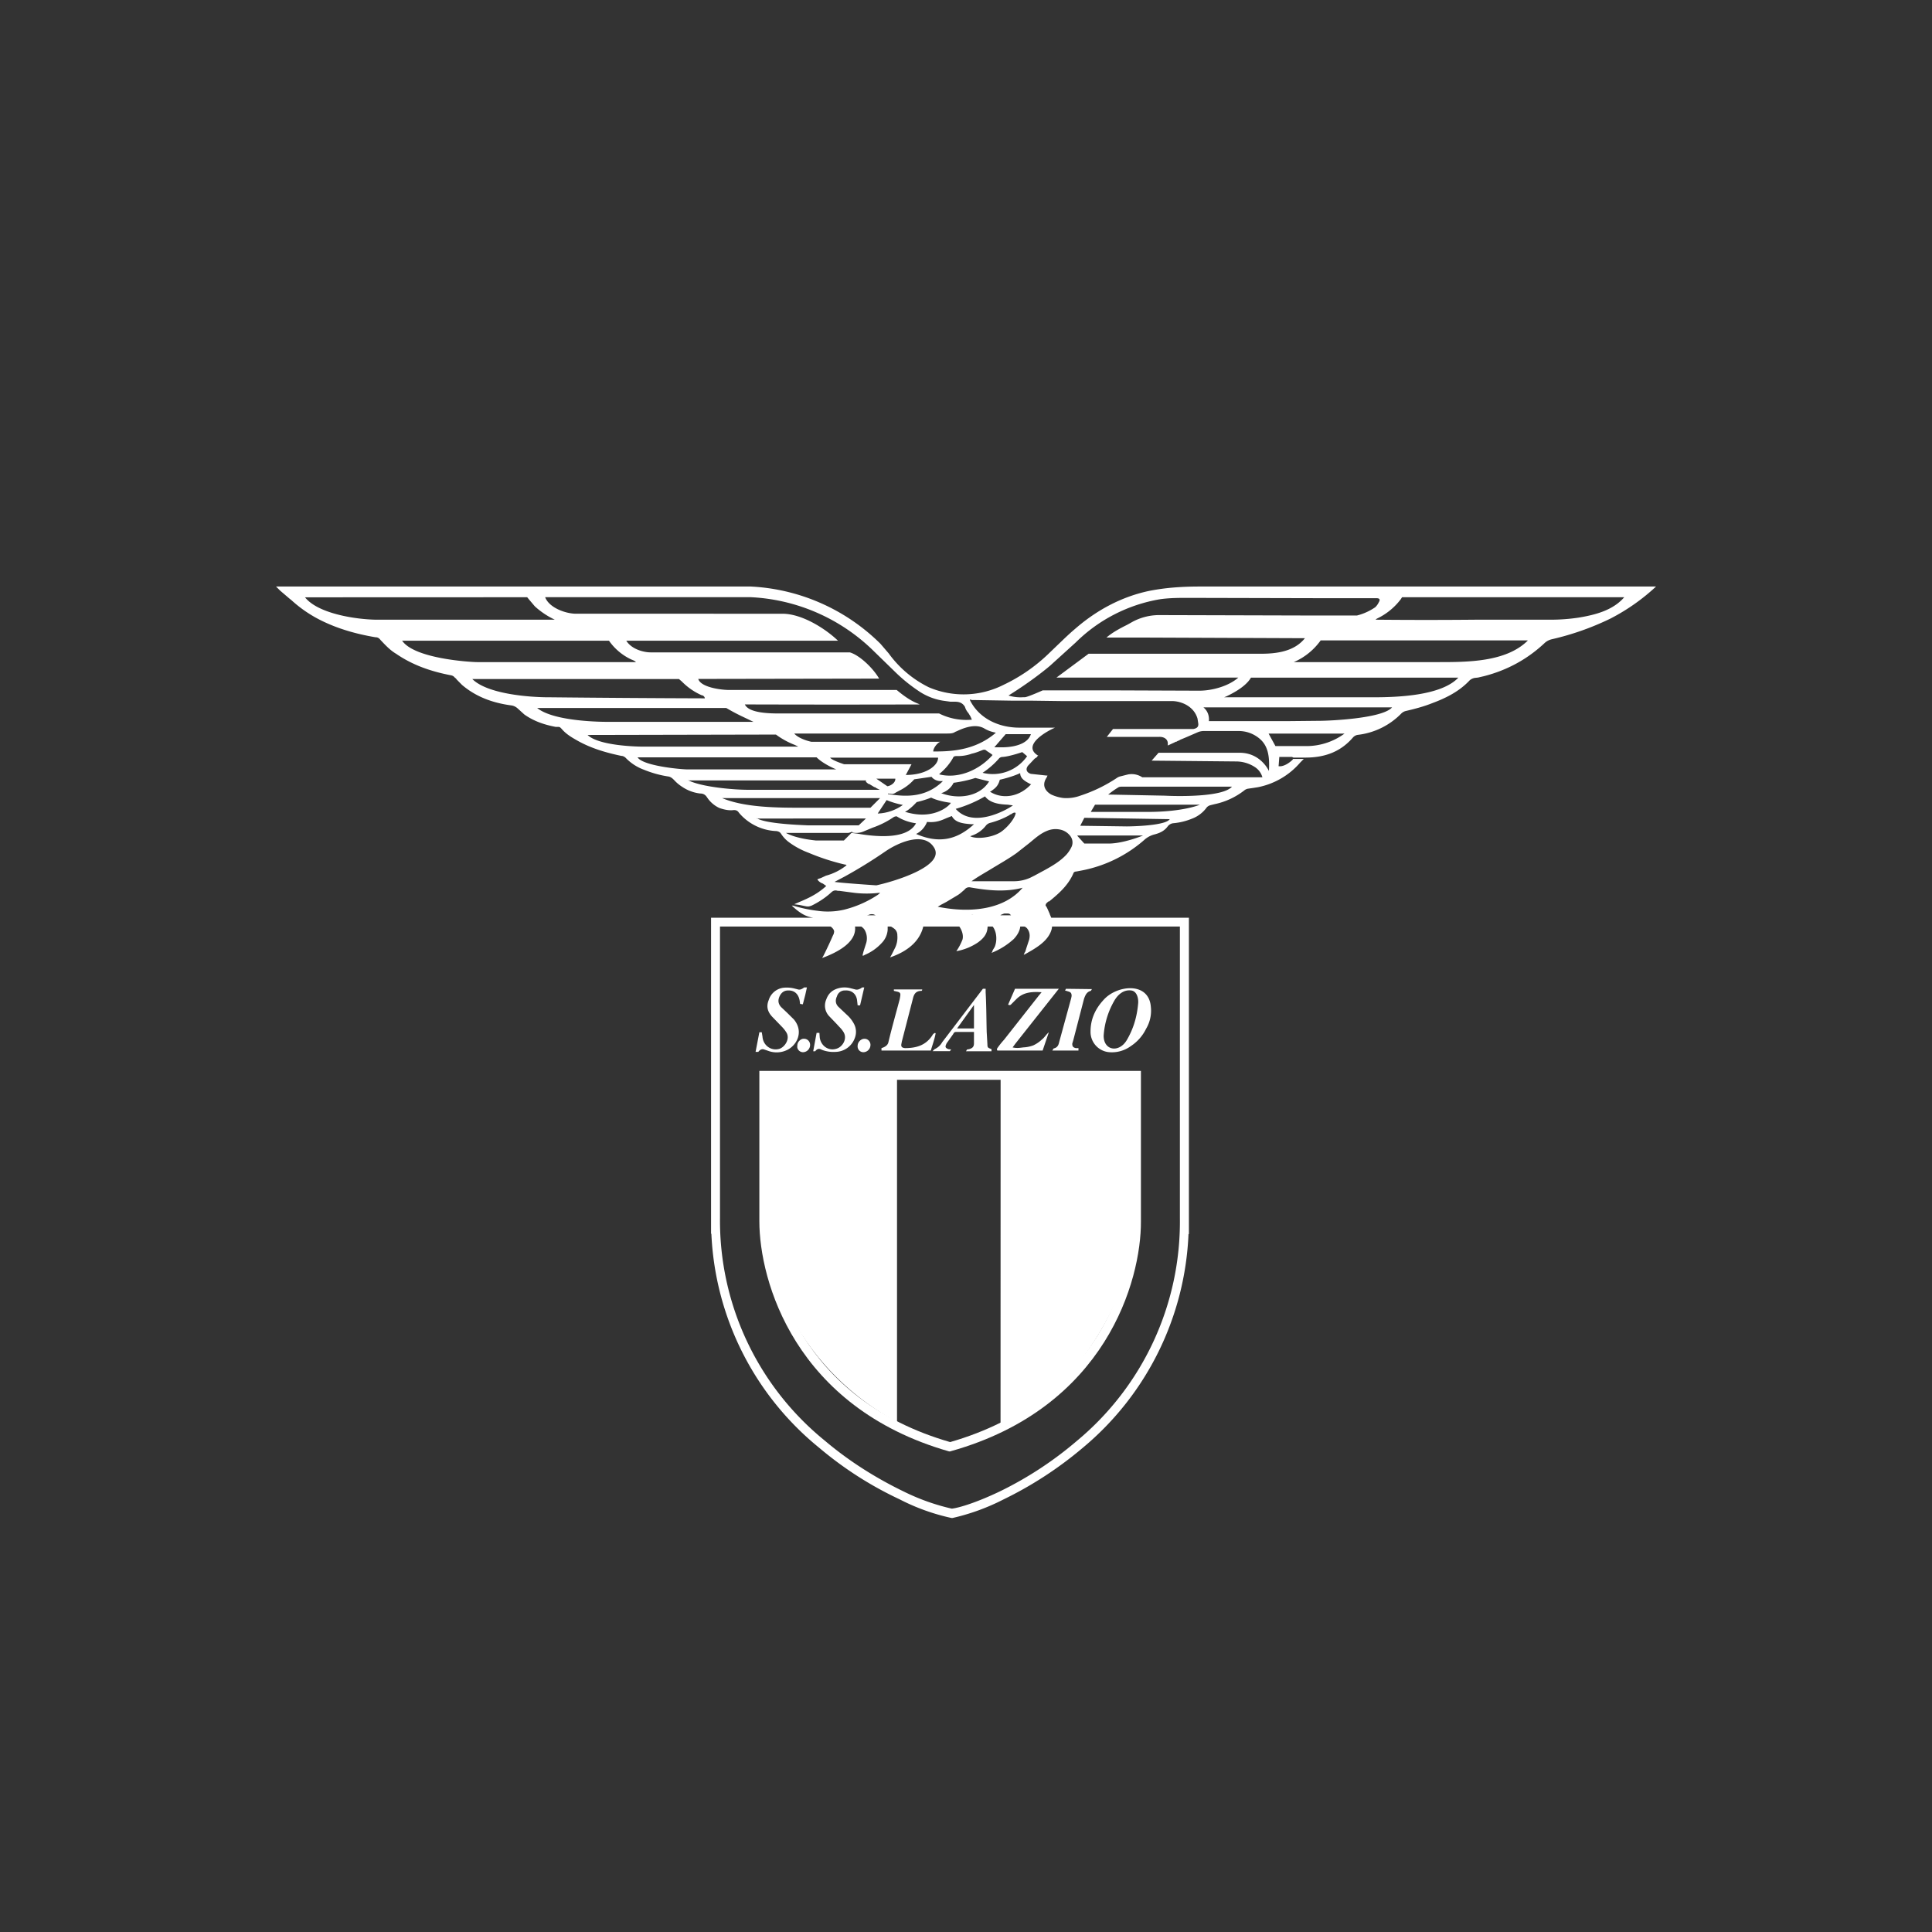 <svg xmlns="http://www.w3.org/2000/svg" width="24" height="24" fill="none" viewBox="0 0 24 24"><rect x="0" y="0" width="24" height="24" fill="#333333" stroke="none"/><path fill="#fff" d="M8.829 11.4h5.94v3.93h-.005a3.65 3.65 0 0 1-1.311 2.653 4.7 4.7 0 0 1-.986.643 2.7 2.7 0 0 1-.634.231h-.013a2.6 2.6 0 0 1-.643-.231 4.5 4.5 0 0 1-1.003-.643 3.63 3.63 0 0 1-1.337-2.657h-.004V11.4zm.115 3.729a3.52 3.52 0 0 0 1.303 2.768c.339.287.686.489.977.63q.288.143.6.214c.099-.012.318-.081.596-.214a4.5 4.5 0 0 0 .96-.63 3.54 3.54 0 0 0 1.277-2.768V11.51H8.944z"/><path fill="#fff" d="M14.297 12.514a.44.44 0 0 1-.06.266.54.54 0 0 1-.188.214.4.4 0 0 1-.266.077.253.253 0 0 1-.236-.257c0-.154.06-.283.163-.394.163-.184.57-.232.587.098zm-.587.352c0 .188.193.214.287.055.086-.145.129-.3.142-.462.004-.06-.017-.146-.086-.155-.099-.013-.171.056-.214.133a1 1 0 0 0-.129.429m-.767-.54c-.129-.009-.231 0-.317.085l-.06.06c-.009.009-.017.022-.043.009l.086-.197h.544l-.536.677-.038.051c.051.013.094.005.133 0a.4.4 0 0 0 .124-.025.4.4 0 0 0 .107-.073c.03-.022.051-.06.086-.09l-.077.227h-.562c-.013-.017 0-.03.009-.043a1 1 0 0 1 .073-.09l.432-.549.035-.042zm-3.557.741.047-.244h.03l.009.056c.008.107.107.18.21.15.068-.022.137-.125.085-.206a.4.4 0 0 0-.051-.065l-.116-.12c-.06-.06-.086-.128-.051-.214a.22.22 0 0 1 .184-.154.4.4 0 0 1 .129.008l.051.013c.026.009.056-.008.077-.025h.034l-.021.094-.03.116-.034-.005-.005-.038c-.012-.077-.06-.133-.145-.129-.052 0-.086.03-.107.077-.018.043-.018.086.021.129l.073.069.086.085c.128.155.034.326-.09.382a.3.3 0 0 1-.215.013l-.064-.022q-.04-.014-.073.03h-.038zm2.713-.248h-.215c-.021 0-.034.004-.042.025l-.073.103a.1.1 0 0 0-.017.03c-.013.03-.005.043.03.056l.034.004-.017.021h-.215l.026-.025a.2.2 0 0 0 .094-.086l.506-.664h.034v.043c.009.162.009.33.013.492l.009.155c0 .043.008.043.051.06v.026H12l.013-.022.026-.004c.043-.013.06-.03.06-.073zm-.21-.043h.21v-.292zm-1.153-.51-.052.223h-.03l-.008-.07c-.013-.076-.069-.12-.146-.115a.1.1 0 0 0-.103.073c-.021.043-.021.09.017.129l.108.102a.4.4 0 0 1 .085.108.21.21 0 0 1 .013.175.26.26 0 0 1-.24.176.4.4 0 0 1-.171-.026c-.03-.017-.056-.017-.082.018h-.025l.042-.228h.035l.004.056c.013.103.107.172.206.141.077-.02.145-.128.085-.214-.021-.034-.051-.06-.077-.09l-.094-.098a.19.19 0 0 1-.039-.21c.03-.086.09-.129.18-.146a.3.3 0 0 1 .129.008l.051.013c.026.009.06-.004.086-.025zm.887.57c-.013.072-.039.141-.06.214h-.613v-.03c.043-.013.077-.034.086-.073.043-.18.094-.36.141-.536l.005-.03c.008-.043 0-.055-.043-.064l-.035-.008v-.018h.352c0 .005 0 .013-.009.018h-.008c-.065.004-.086.042-.099.098l-.137.531-.004.022c-.009.038 0 .056.043.06.132 0 .252-.03.334-.15l.017-.026.021-.013zm1.449.214.017-.026c.043-.008.06-.038.068-.077l.15-.548.005-.026c0-.034-.009-.047-.039-.056l-.043-.013.013-.021.321.004-.012.021c-.052.013-.069.052-.086.1l-.133.513-.013.043c0 .034.009.047.043.056h.034v.03z"/><path fill="#fff" d="M9.973 13.071a.074.074 0 0 1-.068-.054.1.1 0 0 1 0-.031c0-.043.042-.086.085-.082.043 0 .077.039.073.082a.09.09 0 0 1-.086.085zm.681-.081c0-.043.039-.086.086-.086.043 0 .077.039.073.082a.09.09 0 0 1-.086.085.072.072 0 0 1-.073-.081M11.143 13.359H9.489v1.812c0 .609.407 1.817 1.654 2.495zm1.286 4.427c1.191-.686 1.693-2.015 1.688-2.615V13.36H12.43z"/><path fill="#fff" d="M9.433 13.303h4.74v1.868c.004.738-.437 2.315-2.357 2.855l-.013.004h-.013c-1.92-.549-2.357-2.122-2.357-2.859zm.111.111v1.757c0 .699.416 2.212 2.259 2.743 1.843-.531 2.263-2.044 2.259-2.743v-1.757zM10.71 11.366h-.643l.429.214.086-.137.342.141v-.128l.429.128v-.214h-.643zm1.719 0h-.647l.385.214.086-.137.386.141v-.128l.385.128v-.214h-.595z"/><path fill="#fff" fill-rule="evenodd" d="m13.042 11.357-.03-.068-.009-.018-.004-.008q-.014-.014-.009-.022c0-.012.009-.021.034-.043h.009c.12-.098.236-.2.3-.347.004-.017.021-.025.039-.025l.068-.013a1.65 1.65 0 0 0 .772-.377.3.3 0 0 1 .124-.069c.068-.017.128-.043.171-.103a.1.1 0 0 1 .073-.038.8.8 0 0 0 .227-.056.4.4 0 0 0 .185-.142.1.1 0 0 1 .042-.025l.052-.013a.9.9 0 0 0 .377-.176.1.1 0 0 1 .043-.017l.056-.008.064-.01a.93.93 0 0 0 .527-.308l.043-.043h-.133l-.009.013c-.042.039-.111.086-.171.077l.009-.115h.158l.017.008h.15c.249 0 .442-.077.592-.252a.1.1 0 0 1 .055-.03.9.9 0 0 0 .54-.262.12.12 0 0 1 .056-.034c.112-.026.227-.056.334-.099.172-.064.335-.146.463-.283a.13.13 0 0 1 .065-.03l.038-.004.073-.017q.436-.111.759-.416a.2.2 0 0 1 .085-.043 3.4 3.4 0 0 0 .729-.257q.31-.16.566-.398h-5.666c-.214 0-.424.013-.634.055-.343.073-.652.24-.918.472-.081.068-.154.141-.231.214l-.107.103a2.1 2.1 0 0 1-.549.377 1.1 1.1 0 0 1-.93.03 1.35 1.35 0 0 1-.497-.42l-.103-.12a2.46 2.46 0 0 0-1.611-.711H3.429l.051.051.116.099.026.021q.165.15.364.249c.214.107.446.171.677.21.03 0 .047.012.064.034.06.064.12.128.193.171.206.142.433.219.673.266q.038.005.056.03l.017.013.004.008.069.07c.18.153.39.226.621.256a.15.15 0 0 1 .069.035l.085.077c.12.085.253.128.39.154h.03c.018 0 .022 0 .056.039.056.06.124.098.193.137.171.094.351.145.536.184.021 0 .043.013.055.026a.6.6 0 0 0 .223.145q.154.063.313.086c.03.009.047.026.064.043a.5.5 0 0 0 .103.086.5.5 0 0 0 .219.081c.043 0 .068.017.09.052a.37.37 0 0 0 .15.128c.06.021.12.034.18.026.03 0 .047.008.064.034a.641.641 0 0 0 .467.227c.026.005.043.013.056.034a.4.4 0 0 0 .103.108 1 1 0 0 0 .24.128q.218.092.45.146h.008l.013.008a.7.7 0 0 1-.257.13l-.064.03-.026.008-.017.008a.13.13 0 0 0 .069.052l.042.03c-.141.128-.274.171-.398.227l.06.008.09.018c.026.004.043 0 .068-.01.086-.042.172-.098.245-.166.025-.022.047-.026.077-.017h.017l.189.025q.154.018.308 0h.013l-.013.013-.017.013q-.194.128-.42.184a.9.9 0 0 1-.33.013 1.7 1.7 0 0 1-.287-.06l-.013-.004h-.017c.064.06.137.12.223.141.064.018.334.112.3.197 0 .013-.009.026-.013.035a5 5 0 0 1-.116.248l-.017.03c.171-.064.471-.201.399-.437.03 0 .111.056.128.086a.21.21 0 0 1 .022.159l-.035.11-.013.052c.009 0 .018 0 .026-.008a.6.6 0 0 0 .214-.15.26.26 0 0 0 .073-.163v-.056c.017 0 .06.026.077.039a.1.1 0 0 1 .043.085.3.3 0 0 1-.025.15l-.043.086-.022.039c.227-.077.412-.223.425-.472l.282-.004c.116 0 .219.15.193.253a.7.7 0 0 1-.077.146.7.7 0 0 0 .266-.107c.06-.043.111-.095.12-.172l.008-.073c.112.052.12.214.082.3l-.026.043c0 .013-.008.021-.013.03a.9.9 0 0 0 .275-.171c.042-.043.09-.116.081-.185.013 0 .077.039.086.052.034.043.038.09.025.141l-.034.103-.013.043-.013.021q.002.009-.008.018h.008c.129-.073.296-.16.339-.313a.27.27 0 0 0-.021-.185zm.707-2.203.077-.098h.998c.048-.009.069-.03.06-.077l-.008-.052c-.043-.15-.193-.214-.309-.218h-1.38l-.377-.005h-.236l-.484-.008h-.021l-.005-.005h-.017l.005.013.012.022c.125.218.369.317.613.313h.429c-.137.06-.412.23-.206.35h-.008l-.013.018-.026.017-.021.022-.06.064c-.035.043-.022.086.034.103l.193.021h.013l-.005.013-.004.009c-.069.102-.013.175.056.214a.5.5 0 0 0 .15.043.5.5 0 0 0 .214-.03q.247-.081.463-.227l.021-.009.103-.026a.24.24 0 0 1 .18.035h1.492a.22.22 0 0 0-.09-.125.43.43 0 0 0-.24-.072l-1.046-.01.086-.098h1.007c.265 0 .364.227.364.227.009-.167-.004-.308-.116-.402a.4.4 0 0 0-.257-.095h-.441a.2.2 0 0 0-.065.013l-.15.065-.072.03-.013.008-.022.009-.013.008h-.008l-.017.009-.082.038v-.025c0-.056-.051-.086-.111-.082zM10.92 8.43l-2.246.004c.03.103.279.137.382.137h2.083c.133.112.214.15.27.172l.017.008q-1.03.003-2.057 0h-.116c.051.112.326.112.441.112h1.972a.75.75 0 0 0 .407.077l-.017-.039-.026-.043a.2.2 0 0 1-.043-.077c-.03-.051-.073-.064-.124-.064h-.056l-.094-.013a.75.75 0 0 1-.313-.128 2 2 0 0 1-.274-.223l-.3-.292a2.34 2.34 0 0 0-1.509-.643H6.772c.047.13.252.206.385.206H9.72c.236 0 .523.176.69.335H7.78c.068.11.223.145.3.145h2.477c.12.035.287.193.364.326m2.203-.013.399-.296h2.142c.185 0 .412-.025.545-.193l-2.006-.008h-.459c.073-.064.172-.116.258-.159l.068-.038a.7.7 0 0 1 .343-.082l1.821.005h.622a.7.7 0 0 0 .227-.103.2.2 0 0 0 .043-.06q.032-.051-.026-.052h-.677l-1.659-.004c-.12 0-.235 0-.355.017a1.95 1.95 0 0 0-1.046.536l-.321.291c-.163.137-.356.27-.515.369a.5.5 0 0 0 .185.021h.017c.034 0 .223-.085.223-.085h.882l1.063.004c.159 0 .365-.056.485-.163zM3.789 7.42c.163.205.634.274.878.278h2.225a1 1 0 0 1-.245-.163l-.004-.004-.073-.086-.021-.026zm13.298.278q.63.006 1.26 0h.922q.17 0 .343-.026c.205-.034.424-.09.565-.253h-2.76l-.017.026a.8.8 0 0 1-.296.24zm-12.094.257c.15.232.87.27.934.27H7.9a.1.1 0 0 0-.043-.026l-.004-.004h-.005a.7.7 0 0 1-.283-.236H4.993zm13.984 0h-2.571a.8.8 0 0 1-.334.27h1.791c.369 0 .844 0 1.114-.266zm-.857.463h-2.58c-.064.111-.223.193-.304.232l-.03.012h1.851c.313 0 .849-.021 1.059-.244zm-12.253.017c.189.189.716.227.952.227h.021q.95.01 1.899.013h.017c-.004-.025-.022-.034-.034-.038h-.005a.8.8 0 0 1-.248-.172l-.035-.03zm.806.36c.189.154.703.172.874.172H9.36l-.038-.018-.035-.017c-.081-.038-.154-.072-.265-.137H6.664zm5.396 2.152h.514a.5.5 0 0 0 .214-.043l.052-.026.128-.069c.099-.055.193-.11.27-.192a.4.4 0 0 0 .065-.099.13.13 0 0 0-.013-.128.21.21 0 0 0-.137-.086.27.27 0 0 0-.155.017c-.085.034-.15.094-.218.15l-.163.128c-.099.07-.206.13-.309.193-.085.052-.171.099-.248.155m-4.77-1.817c.141.137.63.145.685.145h1.933l-.043-.021a1 1 0 0 1-.235-.129zm3.068 1.825c.069.013.519.043.519.043.201-.043.866-.236.716-.471-.129-.206-.455-.052-.6.047a6 6 0 0 1-.506.313zm6.926-2.168h-2.344c.085.068.068.171.068.171h.986l.399-.004c.094 0 .771-.026.891-.167m-6.904.771s-.159-.064-.245-.15H7.92c.069.107.536.15.626.15zm1.984-.454-.013-.005a.4.4 0 0 1-.133-.05c-.103-.06-.24-.014-.338.033l-.022.009c-.021.013-.034.021-.098.021H9.866c.064.073.214.103.214.103h1.599c-.035.013-.086.077-.086.12h.03c.24 0 .51-.03.746-.231zm-3.827.587c.163.086.57.12.741.12h1.642l-.043-.021-.013-.01-.013-.003-.008-.005-.056-.034h-.009l-.03-.026v-.017H8.546zm2.387.223H8.97c.283.12.703.12 1.003.12h.84zm1.77 1.114c-.214.056-.429.034-.647-.004a.07.07 0 0 0-.069.021l-.008.009c-.03.025-.056.051-.086.068l-.137.082-.064.034-.043.026c.42.085.831.03 1.054-.236m-1.324-.801a.6.6 0 0 1-.24-.086.07.07 0 0 0-.043.013 1.1 1.1 0 0 1-.257.128l-.103.043a.24.24 0 0 1-.15.017v-.012s-.03.017-.056.017h-.767c.12.064.291.085.373.094h.347l.094-.094.069.008c.201.035.621.086.733-.128m-.129-.6c.266 0 .407-.125.403-.215h-1.341c.025.035.175.082.175.082h.836l-.073.137zm4.054.145h-1.358c-.022 0-.043 0-.06.013a1 1 0 0 0-.12.086h.043l.66.013c.145.008.72.021.835-.112m-3.925.587c.274.12.501.082.72-.12h-.03c-.099-.008-.202-.017-.245-.102l-.064.025c-.06.026-.128.06-.244.048 0 0-.034.102-.137.15m5.323-1.247h-.943l.085.155h.399a.8.8 0 0 0 .459-.155m-7.303 1.05c.111.073.57.086.638.09h.63l.09-.085H9.4zm4.153-.077h.702c.45 0 .652-.09.652-.09h-1.303l-.051.086zm-1.886-.467c.236.06.497-.051.664-.24l-.021-.017-.052-.034c-.017-.018-.034-.018-.055-.009-.043.017-.086.034-.129.043a.5.5 0 0 1-.184.03c-.022 0-.043 0-.052.026a.7.7 0 0 1-.154.184zm.206.429c.214.244.621.021.711-.043l-.064-.009c-.086-.004-.215-.013-.283-.103a1.6 1.6 0 0 1-.364.155m2.657.128-1.059-.017-.051.099.578.008c.056 0 .497-.008.536-.094zM12.3 9.836c.15.094.36.068.51-.095h-.008c-.056-.03-.129-.064-.129-.137-.111.052-.253.082-.253.082-.021.081-.06.107-.107.141l-.017.009zm-.608.017c.201.077.475.051.595-.146l-.085-.021-.086-.022c-.129.043-.27.06-.27.06a.25.25 0 0 1-.154.129m.004-.15a.15.15 0 0 1-.116-.043c-.004-.009-.004-.009-.017-.009l-.206.03a.6.6 0 0 1-.18.138l-.047.025c-.017.013-.043.022-.06.017l-.038-.004v.009h.017l.017.004c.163.021.428.051.647-.167zm1.063-.309-.06-.051s-.163.056-.245.06a.06.06 0 0 0-.042.017 1 1 0 0 1-.206.18.52.52 0 0 0 .553-.206m-1.517.69c.338.107.54-.06.57-.111 0 0-.15-.017-.245-.065-.085.035-.18.056-.18.056s-.085.095-.145.12m2.142.3.086.095h.3c.189 0 .429-.1.429-.1h-.815zm-.771-.287c-.013-.008-.034.004-.051.017l-.013.004-.013.01a1 1 0 0 1-.232.093.1.1 0 0 0-.06.039.37.37 0 0 1-.171.12l-.021.008c.077.04.27.018.377-.05.09-.06.184-.18.188-.24zm-.261-.814h.068c.116.004.339-.017.386-.163h-.313zm-1.136.716a1 1 0 0 1-.202-.06l-.111.167a.57.57 0 0 0 .313-.107m-.369 1.525a.3.3 0 0 0 .043-.111c0-.03-.017-.052-.047-.056a.1.1 0 0 0-.043.004l-.146.069-.012.017-.013.009c.013 0 .021.008.03.013.017.008.03.017.043.004.038-.017.064-.005.09.013l.021.017.03.021zm1.672-.008a.2.2 0 0 0 .043-.125c0-.025-.018-.043-.043-.043h-.043a.6.6 0 0 0-.15.078c-.009 0-.013.012-.017.017v.008l.03.009c.013.008.021.017.043.008.03-.02.06-.008.085.013l.047.03h.005zm.18-.052q.018.009.038.013c.06 0 .116.009.159.056.026-.022.034-.043.043-.077q.027-.077-.056-.077a.4.4 0 0 0-.201.072v.009l.004.004zm-2.439-.034.043.026.034.025c.009 0 .017.009.022.013.073.043.085.039.111-.043.017-.051-.008-.085-.068-.077-.03.005-.06.017-.086.026l-.03.008a.04.04 0 0 0-.017.013zm1.809.086a.2.2 0 0 0 .051-.086c.009-.043-.008-.069-.051-.064a.3.3 0 0 0-.146.043h-.004v.008h-.005a.6.6 0 0 0 .155.099m-1.037-.06v.013h.008l.013.008.009.004.064.009q.062.001.098.034l.026.017q.034-.046.022-.085-.007-.04-.052-.047a.33.33 0 0 0-.188.047m-.146-1.783.137.094c.039-.004.103-.043.099-.094z" clip-rule="evenodd"/></svg>